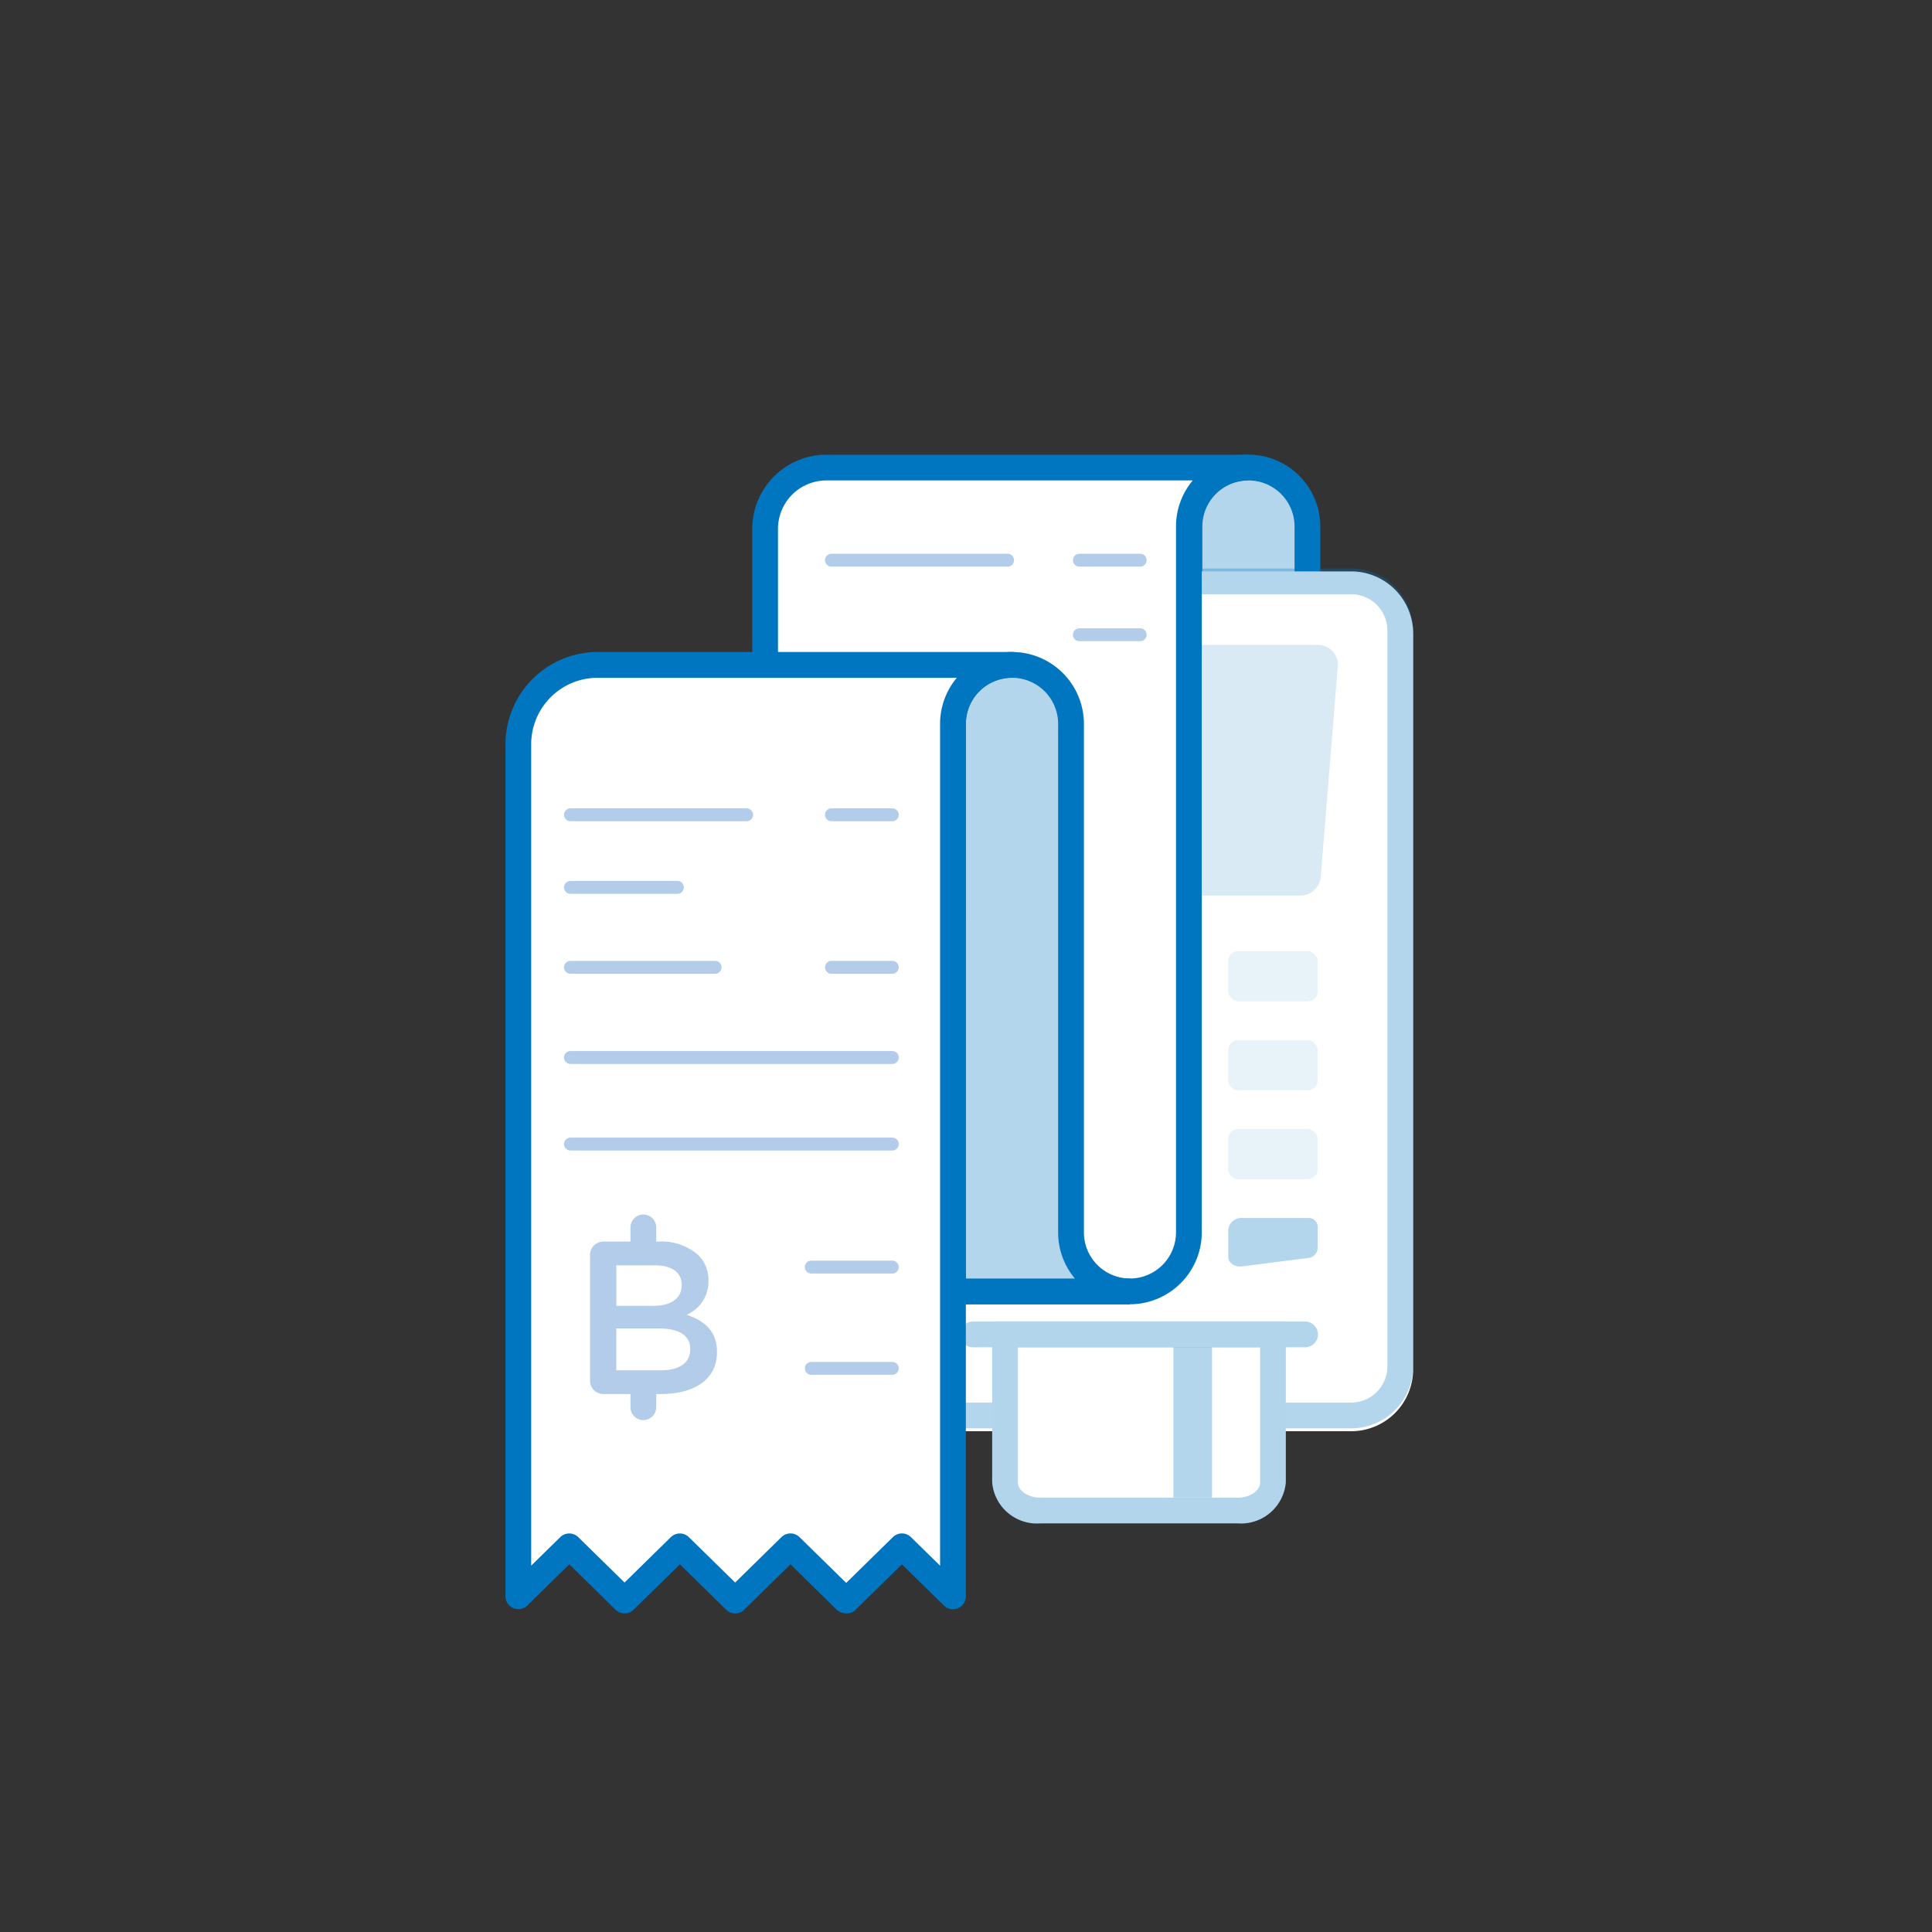 <svg xmlns="http://www.w3.org/2000/svg" width="150" height="150" viewBox="0 0 150 150">
  <rect x="0" y="0" width="150" height="150" fill="#333333" stroke="none"/>
  <g id="Group_3991" data-name="Group 3991" transform="translate(-2337.809 -944.797)">
    <rect id="Rectangle_3228" data-name="Rectangle 3228" width="150" height="150" transform="translate(2337.809 944.797)" fill="none"/>
    <g id="Group_3990" data-name="Group 3990">
      <g id="Group_3975" data-name="Group 3975">
        <path id="Path_2345" data-name="Path 2345" d="M2439.313,1025.181v-39.5a4.579,4.579,0,0,0-9.159,0v44.063h13.737A4.578,4.578,0,0,1,2439.313,1025.181Z" fill="#fff"/>
        <path id="Path_2346" data-name="Path 2346" d="M2443.892,1030.741h-14.739V985.679a5.58,5.58,0,1,1,11.16,0v39.5a3.587,3.587,0,0,0,3.579,3.562Zm-12.739-2h8.465a5.562,5.562,0,0,1-1.3-3.556V985.679a3.58,3.58,0,1,0-7.16,0Z" fill="#0076c0"/>
      </g>
      <g id="Group_3976" data-name="Group 3976" opacity="0.3">
        <path id="Path_2347" data-name="Path 2347" d="M2439.313,1025.181v-39.5a4.579,4.579,0,0,0-9.159,0v44.063h13.737A4.578,4.578,0,0,1,2439.313,1025.181Z" fill="#0076c0"/>
        <path id="Path_2348" data-name="Path 2348" d="M2443.892,1030.741h-14.739V985.679a5.58,5.58,0,1,1,11.16,0v39.5a3.587,3.587,0,0,0,3.579,3.562Zm-12.739-2h8.465a5.562,5.562,0,0,1-1.3-3.556V985.679a3.58,3.58,0,1,0-7.16,0Z" fill="#0076c0"/>
      </g>
      <g id="Group_3982" data-name="Group 3982">
        <g id="Group_3977" data-name="Group 3977">
          <rect id="Rectangle_3229" data-name="Rectangle 3229" width="40.572" height="64.758" rx="3.812" transform="translate(2405.954 990.16)" fill="#fff"/>
          <path id="Path_2349" data-name="Path 2349" d="M2442.714,1055.918h-32.947a4.817,4.817,0,0,1-4.813-4.812V993.973a4.818,4.818,0,0,1,4.813-4.813h32.947a4.818,4.818,0,0,1,4.812,4.813v57.133A4.817,4.817,0,0,1,2442.714,1055.918Zm-32.947-64.758a2.816,2.816,0,0,0-2.813,2.813v57.133a2.816,2.816,0,0,0,2.813,2.812h32.947a2.815,2.815,0,0,0,2.812-2.812V993.973a2.815,2.815,0,0,0-2.812-2.813Z" fill="#fff"/>
        </g>
        <g id="Group_3978" data-name="Group 3978" opacity="0.3">
          <rect id="Rectangle_3230" data-name="Rectangle 3230" width="40.572" height="64.758" rx="3.812" transform="translate(2405.954 989.936)" fill="#fff"/>
          <path id="Path_2350" data-name="Path 2350" d="M2442.714,1055.693h-32.947a4.817,4.817,0,0,1-4.813-4.811V993.748a4.818,4.818,0,0,1,4.813-4.812h32.947a4.818,4.818,0,0,1,4.812,4.812v57.134A4.817,4.817,0,0,1,2442.714,1055.693Zm-32.947-64.757a2.815,2.815,0,0,0-2.813,2.812v57.134a2.815,2.815,0,0,0,2.813,2.811h32.947a2.814,2.814,0,0,0,2.812-2.811V993.748a2.815,2.815,0,0,0-2.812-2.812Z" fill="#0076c0"/>
        </g>
        <path id="Path_2351" data-name="Path 2351" d="M2438.816,1014.333h-25.151a1.6,1.6,0,0,1-1.537-1.485l-1.31-16.171a1.551,1.551,0,0,1,1.43-1.806h27.985a1.55,1.55,0,0,1,1.429,1.806l-1.309,16.171A1.6,1.6,0,0,1,2438.816,1014.333Z" fill="#0076c0" opacity="0.15"/>
        <g id="Group_3979" data-name="Group 3979">
          <rect id="Rectangle_3231" data-name="Rectangle 3231" width="6.948" height="3.896" rx="0.773" transform="translate(2412.366 1025.549)" fill="#e7f2f9"/>
          <rect id="Rectangle_3232" data-name="Rectangle 3232" width="6.948" height="3.896" rx="0.773" transform="translate(2422.767 1025.549)" fill="#e7f2f9"/>
          <rect id="Rectangle_3233" data-name="Rectangle 3233" width="6.948" height="3.896" rx="0.773" transform="translate(2433.167 1025.549)" fill="#e7f2f9"/>
          <rect id="Rectangle_3234" data-name="Rectangle 3234" width="6.948" height="3.896" rx="0.773" transform="translate(2412.366 1018.643)" fill="#e7f2f9"/>
          <rect id="Rectangle_3235" data-name="Rectangle 3235" width="6.948" height="3.896" rx="0.773" transform="translate(2422.767 1018.643)" fill="#e7f2f9"/>
          <rect id="Rectangle_3236" data-name="Rectangle 3236" width="6.948" height="3.896" rx="0.773" transform="translate(2433.167 1018.643)" fill="#e7f2f9"/>
          <rect id="Rectangle_3237" data-name="Rectangle 3237" width="6.948" height="3.896" rx="0.773" transform="translate(2412.366 1032.455)" fill="#e7f2f9"/>
          <rect id="Rectangle_3238" data-name="Rectangle 3238" width="6.948" height="3.896" rx="0.773" transform="translate(2422.767 1032.455)" fill="#e7f2f9"/>
          <rect id="Rectangle_3239" data-name="Rectangle 3239" width="6.948" height="3.896" rx="0.773" transform="translate(2433.167 1032.455)" fill="#e7f2f9"/>
          <path id="Path_2352" data-name="Path 2352" d="M2418.209,1043.116l-5.138-.655a.81.81,0,0,1-.7-.775v-1.641a.692.692,0,0,1,.7-.685h5.138a1.02,1.02,0,0,1,1.1.886v2.125C2419.314,1042.86,2418.81,1043.192,2418.209,1043.116Z" fill="#0076c0" opacity="0.3"/>
          <path id="Path_2353" data-name="Path 2353" d="M2434.271,1043.116l5.138-.655a.81.81,0,0,0,.705-.775v-1.641a.692.692,0,0,0-.705-.685h-5.138a1.02,1.02,0,0,0-1.1.886v2.125C2433.167,1042.86,2433.671,1043.192,2434.271,1043.116Z" fill="#0076c0" opacity="0.3"/>
          <rect id="Rectangle_3240" data-name="Rectangle 3240" width="6.948" height="3.896" rx="0.773" transform="translate(2422.767 1039.36)" fill="#0076c0" opacity="0.3"/>
        </g>
        <g id="Group_3980" data-name="Group 3980">
          <path id="Path_2354" data-name="Path 2354" d="M2415.84,1048.4v11.5a2.5,2.5,0,0,0,2.733,2.179h15.335a2.5,2.5,0,0,0,2.732-2.179v-11.5Z" fill="#fff"/>
          <path id="Path_2355" data-name="Path 2355" d="M2433.908,1063.073h-15.335a3.493,3.493,0,0,1-3.733-3.177v-12.5h22.8v12.5A3.494,3.494,0,0,1,2433.908,1063.073ZM2416.84,1049.4v10.5c0,.638.794,1.177,1.733,1.177h15.335c.94,0,1.733-.539,1.733-1.177v-10.5Z" fill="#b2d5ec"/>
        </g>
        <rect id="Rectangle_3241" data-name="Rectangle 3241" width="3" height="11.725" transform="translate(2428.91 1049.346)" fill="#0076c0" opacity="0.3"/>
        <g id="Group_3981" data-name="Group 3981">
          <line id="Line_1249" data-name="Line 1249" x2="25.787" transform="translate(2413.347 1048.396)" fill="#fff"/>
          <path id="Path_2356" data-name="Path 2356" d="M2439.134,1049.4h-25.787a1,1,0,0,1,0-2h25.787a1,1,0,0,1,0,2Z" fill="#b2d5ec"/>
        </g>
      </g>
      <g id="Group_3983" data-name="Group 3983">
        <path id="Path_2357" data-name="Path 2357" d="M2430.114,981.1h-28.142a4.757,4.757,0,0,0-4.757,4.757v59.2h28.319a4.579,4.579,0,0,0,4.58-4.579v-54.8a4.58,4.58,0,0,1,4.58-4.579Z" fill="#fff"/>
        <path id="Path_2358" data-name="Path 2358" d="M2425.534,1046.06h-29.319V985.855a5.763,5.763,0,0,1,5.757-5.756h32.722v2a3.585,3.585,0,0,0-3.58,3.58v54.8A5.586,5.586,0,0,1,2425.534,1046.06Zm-27.319-2h27.319a3.585,3.585,0,0,0,3.58-3.581v-54.8a5.552,5.552,0,0,1,1.3-3.58h-28.445a3.76,3.76,0,0,0-3.757,3.756Z" fill="#0076c0"/>
      </g>
      <g id="Group_3984" data-name="Group 3984">
        <path id="Path_2359" data-name="Path 2359" d="M2420.957,1040.5V1001a4.58,4.58,0,1,0-9.16,0v44.062h13.737A4.578,4.578,0,0,1,2420.957,1040.5Z" fill="#fff"/>
        <path id="Path_2360" data-name="Path 2360" d="M2425.534,1046.06H2410.8V1001a5.58,5.58,0,1,1,11.16,0v39.5a3.587,3.587,0,0,0,3.577,3.563Zm-12.737-2h8.465a5.558,5.558,0,0,1-1.3-3.557V1001a3.58,3.58,0,1,0-7.16,0Z" fill="#0076c0"/>
      </g>
      <g id="Group_3985" data-name="Group 3985" opacity="0.3">
        <path id="Path_2361" data-name="Path 2361" d="M2420.957,1040.5V1001a4.58,4.58,0,1,0-9.16,0v44.062h13.737A4.578,4.578,0,0,1,2420.957,1040.5Z" fill="#0076c0"/>
        <path id="Path_2362" data-name="Path 2362" d="M2425.534,1046.06H2410.8V1001a5.58,5.58,0,1,1,11.16,0v39.5a3.587,3.587,0,0,0,3.577,3.563Zm-12.737-2h8.465a5.558,5.558,0,0,1-1.3-3.557V1001a3.58,3.58,0,1,0-7.16,0Z" fill="#0076c0"/>
      </g>
      <path id="Path_2363" data-name="Path 2363" d="M2416.039,988.79h-13.676a.5.5,0,0,1,0-1h13.676a.5.5,0,0,1,0,1Z" fill="#0055b8" opacity="0.3"/>
      <path id="Path_2364" data-name="Path 2364" d="M2426.333,988.79h-4.721a.5.5,0,0,1,0-1h4.721a.5.5,0,0,1,0,1Z" fill="#0055b8" opacity="0.3"/>
      <path id="Path_2365" data-name="Path 2365" d="M2426.333,994.579h-4.721a.5.5,0,0,1,0-1h4.721a.5.5,0,0,1,0,1Z" fill="#0055b8" opacity="0.3"/>
      <g id="Group_3986" data-name="Group 3986">
        <path id="Path_2366" data-name="Path 2366" d="M2411.8,996.417h-27.586a6.159,6.159,0,0,0-6.158,6.159v66.156l3.956-3.881,4.293,4.211,4.293-4.211,4.293,4.211,4.294-4.211,4.293,4.211h.065l4.293-4.211,3.964,3.889V1001a4.58,4.58,0,0,1,4.58-4.58Z" fill="#fff"/>
        <path id="Path_2367" data-name="Path 2367" d="M2403.54,1070.063a1.161,1.161,0,0,1-.766-.287l-3.592-3.524-3.593,3.524a1,1,0,0,1-1.4,0l-3.593-3.524-3.593,3.524a1,1,0,0,1-1.4,0l-3.593-3.524-3.256,3.193a1,1,0,0,1-1.7-.714v-66.155a7.167,7.167,0,0,1,7.158-7.159h32.166a1,1,0,0,1,0,2,3.584,3.584,0,0,0-3.58,3.58v67.742a1,1,0,0,1-1.7.714l-3.264-3.2-3.593,3.524A1,1,0,0,1,2403.54,1070.063Zm-4.358-6.211a1,1,0,0,1,.7.286l3.626,3.555,3.625-3.555a1,1,0,0,1,1.4,0l2.264,2.219V1001a5.556,5.556,0,0,1,1.3-3.58h-27.889a5.164,5.164,0,0,0-5.158,5.159v63.774l2.256-2.212a1,1,0,0,1,1.4,0l3.593,3.524,3.593-3.524a1,1,0,0,1,1.4,0l3.594,3.524,3.592-3.524A1,1,0,0,1,2399.182,1063.852Z" fill="#0076c0"/>
      </g>
      <g id="Group_3989" data-name="Group 3989">
        <path id="Path_2368" data-name="Path 2368" d="M2395.771,1008.558H2382.1a.5.5,0,0,1,0-1h13.674a.5.5,0,0,1,0,1Z" fill="#0055b8" opacity="0.3"/>
        <path id="Path_2369" data-name="Path 2369" d="M2390.4,1014.192h-8.3a.5.5,0,0,1,0-1h8.3a.5.5,0,0,1,0,1Z" fill="#0055b8" opacity="0.3"/>
        <path id="Path_2370" data-name="Path 2370" d="M2393.33,1020.4H2382.1a.5.5,0,0,1,0-1h11.233a.5.5,0,0,1,0,1Z" fill="#0055b8" opacity="0.3"/>
        <path id="Path_2371" data-name="Path 2371" d="M2407.085,1027.4H2382.1a.5.5,0,0,1,0-1h24.988a.5.5,0,0,1,0,1Z" fill="#0055b8" opacity="0.3"/>
        <path id="Path_2372" data-name="Path 2372" d="M2407.085,1034.121H2382.1a.5.5,0,0,1,0-1h24.988a.5.5,0,0,1,0,1Z" fill="#0055b8" opacity="0.3"/>
        <path id="Path_2373" data-name="Path 2373" d="M2407.085,1043.673H2400.8a.5.5,0,0,1,0-1h6.285a.5.5,0,0,1,0,1Z" fill="#0055b8" opacity="0.3"/>
        <path id="Path_2374" data-name="Path 2374" d="M2407.085,1051.535H2400.8a.5.5,0,0,1,0-1h6.285a.5.5,0,0,1,0,1Z" fill="#0055b8" opacity="0.3"/>
        <path id="Path_2375" data-name="Path 2375" d="M2407.085,1008.558h-4.722a.5.5,0,0,1,0-1h4.722a.5.5,0,0,1,0,1Z" fill="#0055b8" opacity="0.3"/>
        <path id="Path_2376" data-name="Path 2376" d="M2407.085,1020.4h-4.722a.5.5,0,0,1,0-1h4.722a.5.5,0,0,1,0,1Z" fill="#0055b8" opacity="0.3"/>
        <g id="Group_3988" data-name="Group 3988" opacity="0.3">
          <g id="Group_3987" data-name="Group 3987">
            <path id="Path_2377" data-name="Path 2377" d="M2383.618,1042.243a1.033,1.033,0,0,1,1.048-1.049h4.261a4.27,4.27,0,0,1,3.094,1.049,2.649,2.649,0,0,1,.794,1.961v.034a2.817,2.817,0,0,1-1.69,2.637c1.387.474,2.35,1.269,2.35,2.874v.034c0,2.113-1.742,3.246-4.379,3.246h-4.43a1.032,1.032,0,0,1-1.048-1.048Zm4.886,3.939c1.336,0,2.232-.524,2.232-1.606v-.034c0-.93-.744-1.505-2.08-1.505h-2.992v3.145Zm.609,5.005c1.42,0,2.283-.558,2.283-1.624v-.034c0-1-.795-1.589-2.435-1.589h-3.3v3.247Z" fill="#0055b8"/>
          </g>
          <path id="Path_2378" data-name="Path 2378" d="M2387.759,1042.93a1,1,0,0,1-1-1v-1.837a1,1,0,0,1,2,0v1.837A1,1,0,0,1,2387.759,1042.93Z" fill="#0055b8"/>
          <path id="Path_2379" data-name="Path 2379" d="M2387.759,1055.054a1,1,0,0,1-1-1v-1.736a1,1,0,0,1,2,0v1.736A1,1,0,0,1,2387.759,1055.054Z" fill="#0055b8"/>
        </g>
      </g>
    </g>
  </g>
</svg>

